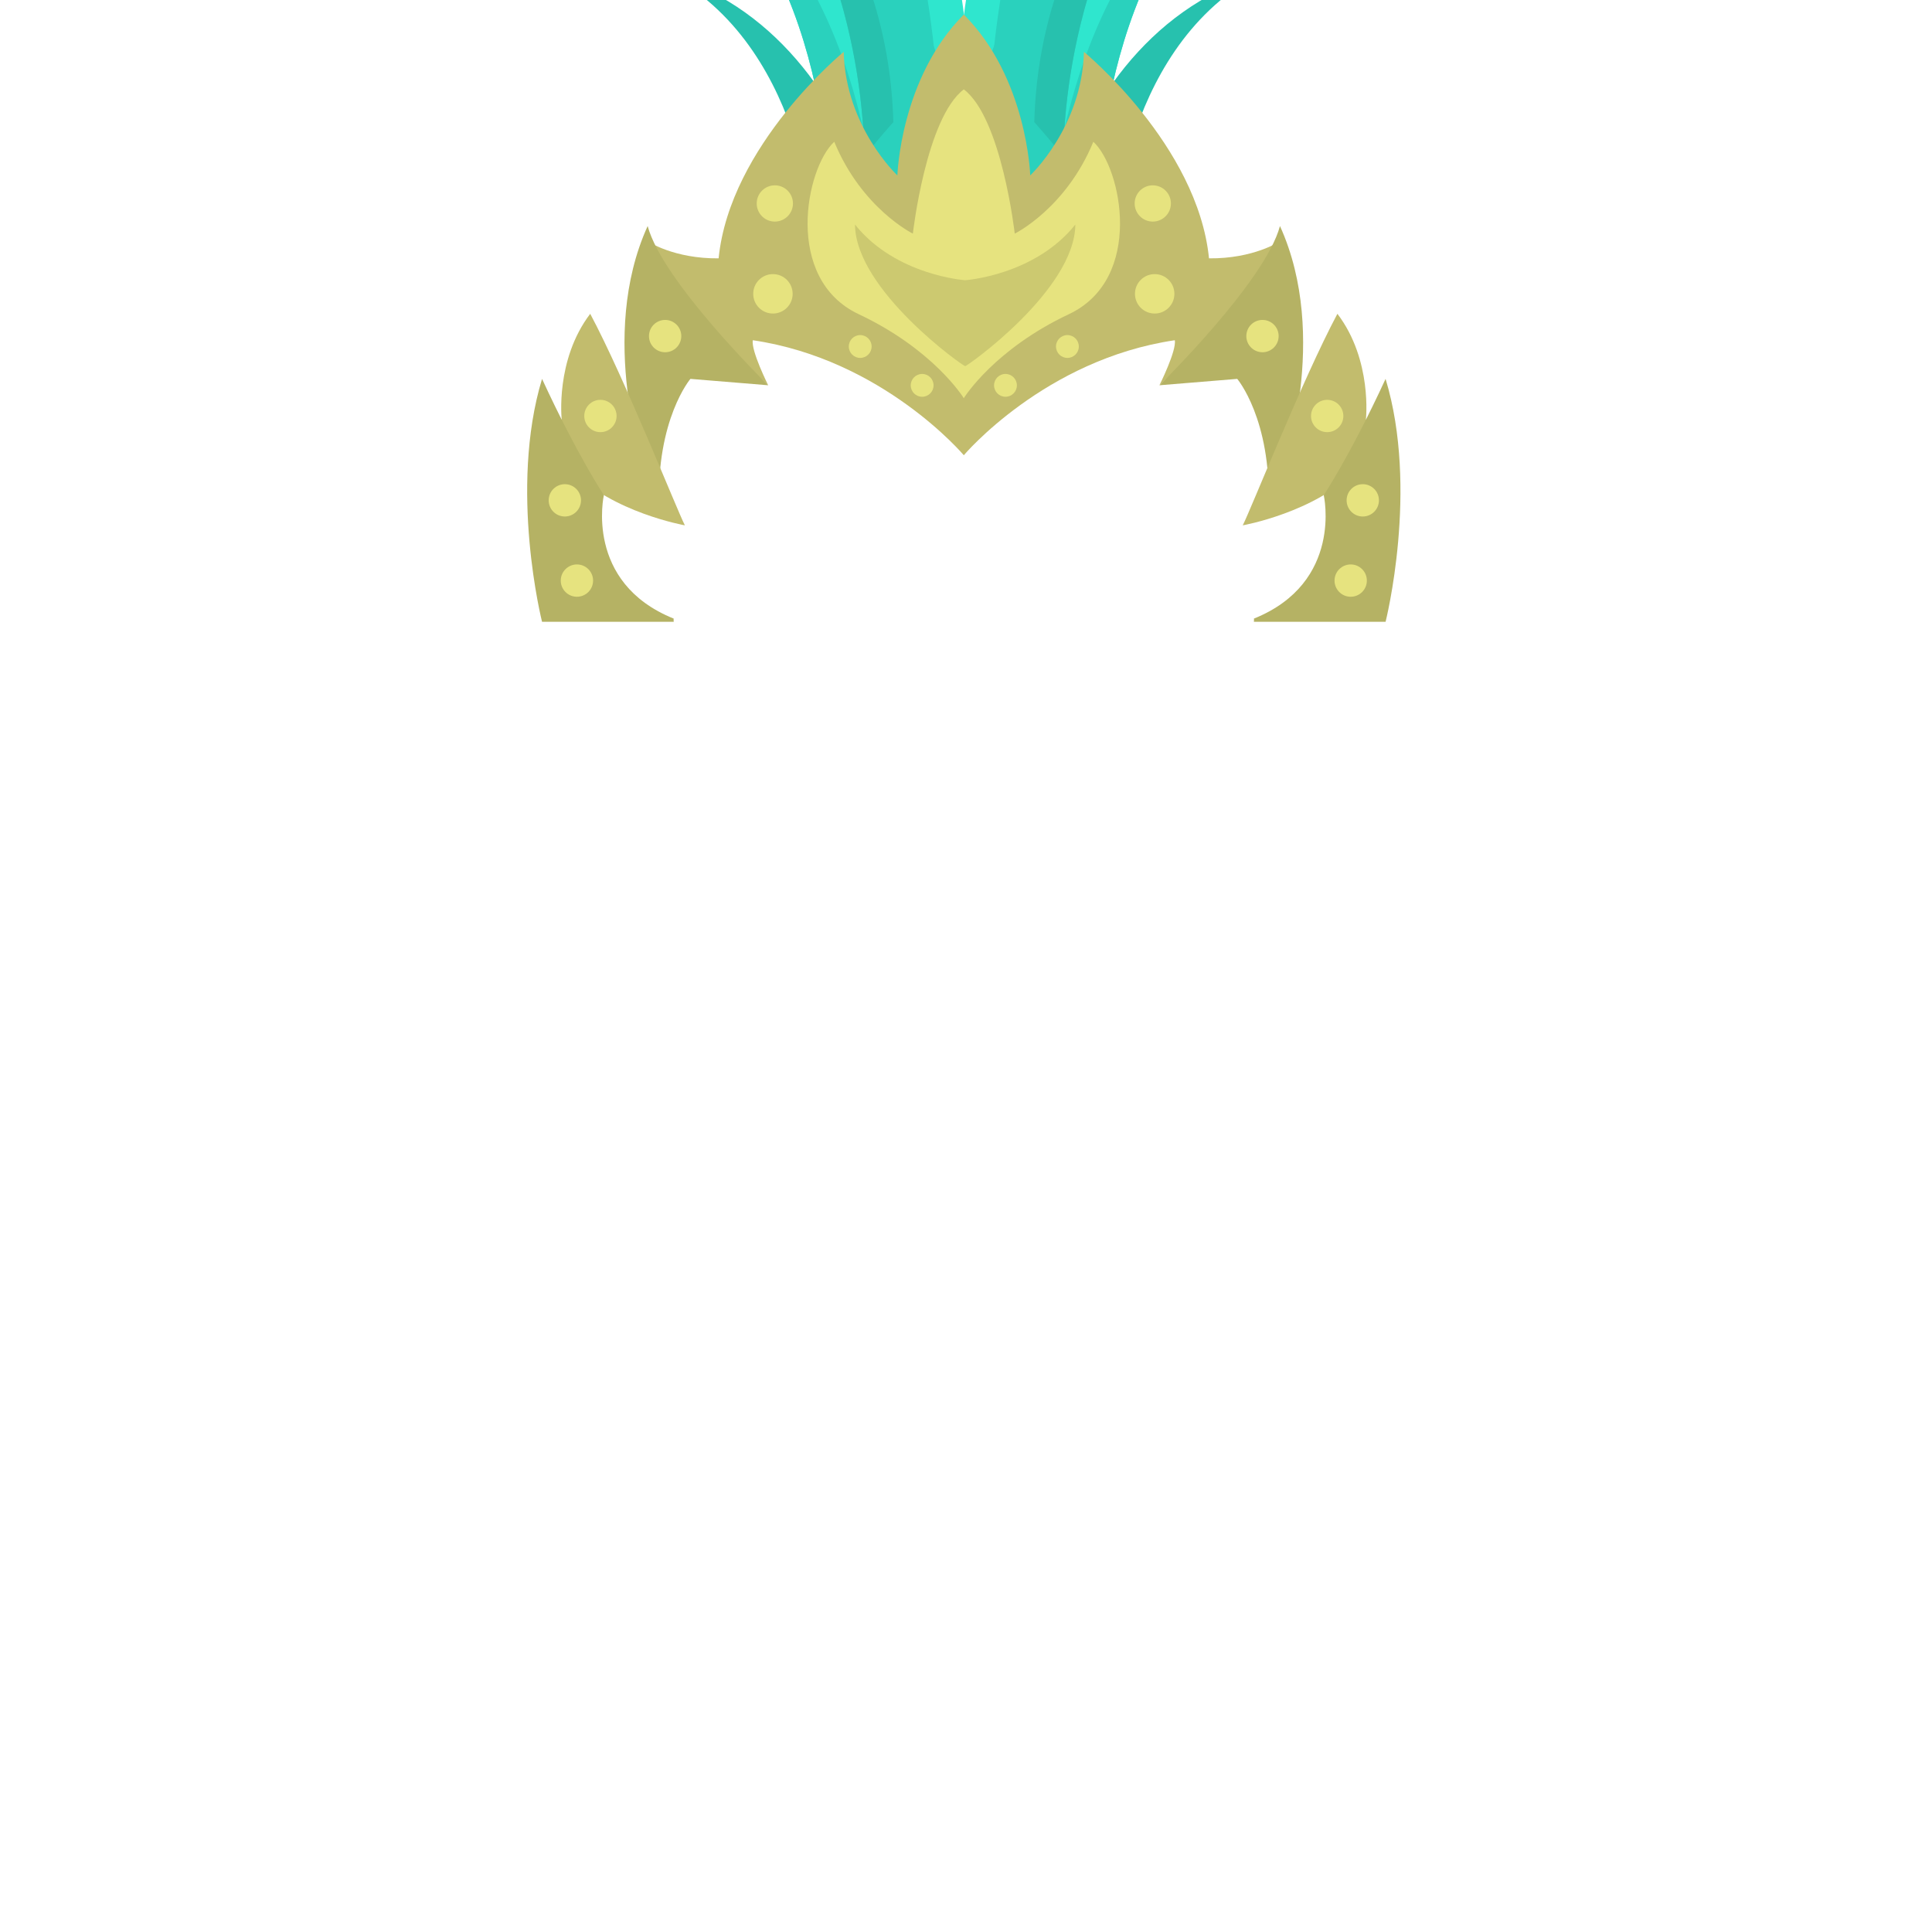 <?xml version="1.0" encoding="utf-8"?>
<!-- Generator: Adobe Illustrator 14.0.0, SVG Export Plug-In . SVG Version: 6.00 Build 43363)  -->
<!DOCTYPE svg PUBLIC "-//W3C//DTD SVG 1.1//EN" "http://www.w3.org/Graphics/SVG/1.1/DTD/svg11.dtd">
<svg version="1.1" id="content" xmlns="http://www.w3.org/2000/svg" xmlns:xlink="http://www.w3.org/1999/xlink" x="0px" y="0px"
	 width="500px" height="500px" viewBox="0 0 500 500" enable-background="new 0 0 500 500" xml:space="preserve">
<rect id="position" x="-0.008" y="0.008" display="none" fill="none" stroke="#000000" width="500" height="500"/>
<g id="bounds" display="none">
	
		<rect x="81.758" y="-163.348" display="inline" fill="none" stroke="#000000" stroke-width="1.046" width="335.602" height="354.054"/>
</g>
<g>
	<g>
		<path fill="#2FE6CE" d="M266.675,35.251c0,0-7.232-93.123,40.67-127.46C234.644-60.415,246.403,63.81,251.395,69.418
			S266.675,35.251,266.675,35.251z"/>
		<path fill="#2AD1BD" d="M301.262-87.271c-16.686,13.117-43.015,45.963-45.709,123.486c5.633-8.173,8.876-13.093,10.737-16.063
			C266.493-5.995,270.859-59.567,301.262-87.271z"/>
		<path fill="#2FE6CE" d="M232.285,35.251c0,0,7.232-93.123-40.668-127.46c72.699,31.794,60.938,156.019,55.947,161.626
			C242.572,75.026,232.285,35.251,232.285,35.251z"/>
		<path fill="#2AD1BD" d="M197.697-87.271c16.683,13.117,43.013,45.963,45.707,123.486c-5.633-8.173-8.875-13.093-10.735-16.063
			C232.467-5.995,228.1-59.567,197.697-87.271z"/>
		<path fill="#2FE6CE" d="M284.401,47.593c0,0,2.022-78.334,56.218-92.535c-54.962,11.233-69.763,45.569-79.522,84.091
			C274.999,43.193,284.401,47.593,284.401,47.593z"/>
		<path fill="#2AD1BD" d="M284.401,47.593c0,0,2.022-78.334,56.218-92.535c-2.757,0.563-5.408,1.188-7.967,1.865
			c-19.359,7.365-48.996,28.075-59.153,86.279C280.295,45.672,284.401,47.593,284.401,47.593z"/>
		<path fill="#2AD1BD" d="M275.285,45.99c0,0-0.041-0.554-0.072-1.595c-0.316-10.741,0.191-73.291,52.317-113.29
			c-51.977,27.767-72.723,73.856-80.896,120.439"/>
		<path fill="#27C1AE" d="M267.672,31.606c3.392,3.82,5.798,6.739,7.514,8.966c0.167-16.773,4.34-68.977,47.435-105.502
			C301.232-50.205,269.084-19.655,267.672,31.606z"/>
		<path fill="#27C1AE" d="M288.002,63.593c0,0,1.262-49.823,36.867-69.747c-27.555,8.478-45.083,34.295-51.58,59.221
			C281.63,59.975,288.002,63.593,288.002,63.593z"/>
	</g>
	<g>
		<path fill="#2FE6CE" d="M214.465,47.593c0,0-2.022-78.334-56.217-92.535c54.961,11.233,69.763,45.569,79.522,84.091
			C223.867,43.193,214.465,47.593,214.465,47.593z"/>
		<path fill="#2AD1BD" d="M214.465,47.593c0,0-2.022-78.334-56.217-92.535c2.757,0.563,5.408,1.188,7.967,1.865
			c19.361,7.365,48.999,28.075,59.153,86.279C218.573,45.672,214.465,47.593,214.465,47.593z"/>
		<path fill="#2AD1BD" d="M223.581,45.99c0,0,0.039-0.554,0.069-1.595c0.317-10.741-0.188-73.291-52.317-113.29
			c51.98,27.767,72.726,73.856,80.899,120.439"/>
		<path fill="#27C1AE" d="M231.196,31.606c-3.392,3.82-5.798,6.739-7.515,8.966c-0.164-16.773-4.339-68.977-47.432-105.502
			C197.635-50.205,229.783-19.655,231.196,31.606z"/>
		<path fill="#27C1AE" d="M210.865,63.593c0,0-1.259-49.823-36.867-69.747c27.556,8.478,45.083,34.295,51.582,59.221
			C217.237,59.975,210.865,63.593,210.865,63.593z"/>
	</g>
	<path fill="#C2BC6D" d="M312.89,66.86c-2.943-29.312-32.372-53.439-32.372-53.439c-0.476,19.423-13.895,31.97-13.895,31.97
		s-0.772-25.205-17.19-41.623c-16.418,16.418-17.194,41.623-17.194,41.623s-13.419-12.547-13.891-31.97
		c0,0-29.433,24.129-32.372,53.439c-11.537,0.119-18.246-4.354-18.246-4.354l0.59,8.83l30.488,28.369c0,0-4.475-8.944-3.981-11.652
		c33.688,4.947,54.606,29.764,54.606,29.764S270.351,93,304.037,88.053c0.492,2.708-3.979,11.652-3.979,11.652l30.484-28.368
		l0.593-8.831C331.136,62.506,324.425,66.979,312.89,66.86z"/>
	<circle fill="#E6E37F" cx="298.34" cy="52.655" r="4.691"/>
	<path fill="#B5B264" d="M331.96,121.834c0,0,12.36-34.61-0.706-63.332c-3.885,14.479-31.191,41.202-31.191,41.202l20.13-1.649
		c0,0,8.829,10.36,8.123,32.962C331.255,122.894,331.96,121.834,331.96,121.834z"/>
	<path fill="#C2BC6D" d="M321.619,135.958c0,0,18.766-3.325,29.247-14.25c6.003-16,6.003-16,6.003-16l-3.377,2.923
		c0,0,1.752-15.423-7.373-27.423C337.119,98.083,323.744,131.833,321.619,135.958z"/>
	<path fill="#B5B264" d="M358.586,160.924c0,0,8.666-34.279,0-62.87c-9.111,19.759-16.001,30.088-16.001,30.088
		s5.145,22.606-18.077,31.952c0.063,0,0,0.83,0,0.83H358.586z"/>
	<circle fill="#E6E37F" cx="352.686" cy="129.489" r="4.183"/>
	<circle fill="#E6E37F" cx="349.559" cy="150.257" r="4.183"/>
	<circle fill="#E6E37F" cx="343.476" cy="107.658" r="4.183"/>
	<circle fill="#E6E37F" cx="326.731" cy="86.978" r="4.183"/>
	<path fill="#B5B264" d="M166.907,121.834c0,0-12.36-34.61,0.706-63.332c3.885,14.479,31.195,41.202,31.195,41.202l-20.13-1.649
		c0,0-8.829,10.36-8.123,32.962C167.612,122.894,166.907,121.834,166.907,121.834z"/>
	<path fill="#C2BC6D" d="M177.248,135.958c0,0-18.766-3.325-29.247-14.25c-6.003-16-6.003-16-6.003-16l3.377,2.923
		c0,0-1.752-15.423,7.373-27.423C161.748,98.083,175.123,131.833,177.248,135.958z"/>
	<path fill="#B5B264" d="M140.281,160.924c0,0-8.666-34.279,0-62.87c9.115,19.759,16.001,30.088,16.001,30.088
		s-5.141,22.606,18.077,31.952c-0.063,0,0,0.83,0,0.83H140.281z"/>
	<path fill="#E6E37F" d="M282.956,36.689c-7.105,17.27-20.34,23.771-20.34,23.771s-3.391-29.911-13.177-37.326
		c0-0.003,0-0.006,0-0.01c-0.002,0.001-0.004,0.003-0.006,0.005c-0.002-0.001-0.004-0.003-0.006-0.005c0,0.003,0,0.006,0,0.01
		c-9.786,7.415-13.181,37.326-13.181,37.326s-13.229-6.503-20.34-23.771c-7.334,6.729-13.183,35.433,6.325,44.623
		c19.189,9.045,26.945,21.329,27.188,21.728c0,0.007,0,0.019,0,0.019s0.009-0.008,0.01-0.009c0.001,0.001,0.006,0.009,0.006,0.009
		s0-0.011,0-0.019c0.246-0.396,7.999-12.683,27.188-21.728C296.138,72.118,290.29,43.416,282.956,36.689z"/>
	<circle fill="#E6E37F" cx="146.18" cy="129.489" r="4.183"/>
	<circle fill="#E6E37F" cx="149.307" cy="150.257" r="4.183"/>
	<circle fill="#E6E37F" cx="155.39" cy="107.658" r="4.183"/>
	<circle fill="#E6E37F" cx="172.135" cy="86.978" r="4.183"/>
	<circle fill="#E6E37F" cx="238.652" cy="99.729" r="2.955"/>
	<circle fill="#E6E37F" cx="222.621" cy="89.674" r="2.955"/>
	<circle fill="#E6E37F" cx="200.036" cy="76.041" r="5.103"/>
	<circle fill="#E6E37F" cx="200.527" cy="52.655" r="4.691"/>
	<path fill="#CCC970" d="M249.785,72.518c0,0-17.99-1.214-28.513-14.409c0.124,16.976,28.133,36.771,28.513,36.65
		c0.38,0.12,28.389-19.678,28.513-36.65C267.775,71.304,249.785,72.518,249.785,72.518z"/>
</g>
<circle fill="#E6E37F" cx="260.215" cy="99.729" r="2.955"/>
<circle fill="#E6E37F" cx="276.246" cy="89.674" r="2.955"/>
<circle fill="#E6E37F" cx="298.831" cy="76.041" r="5.103"/>
</svg>
